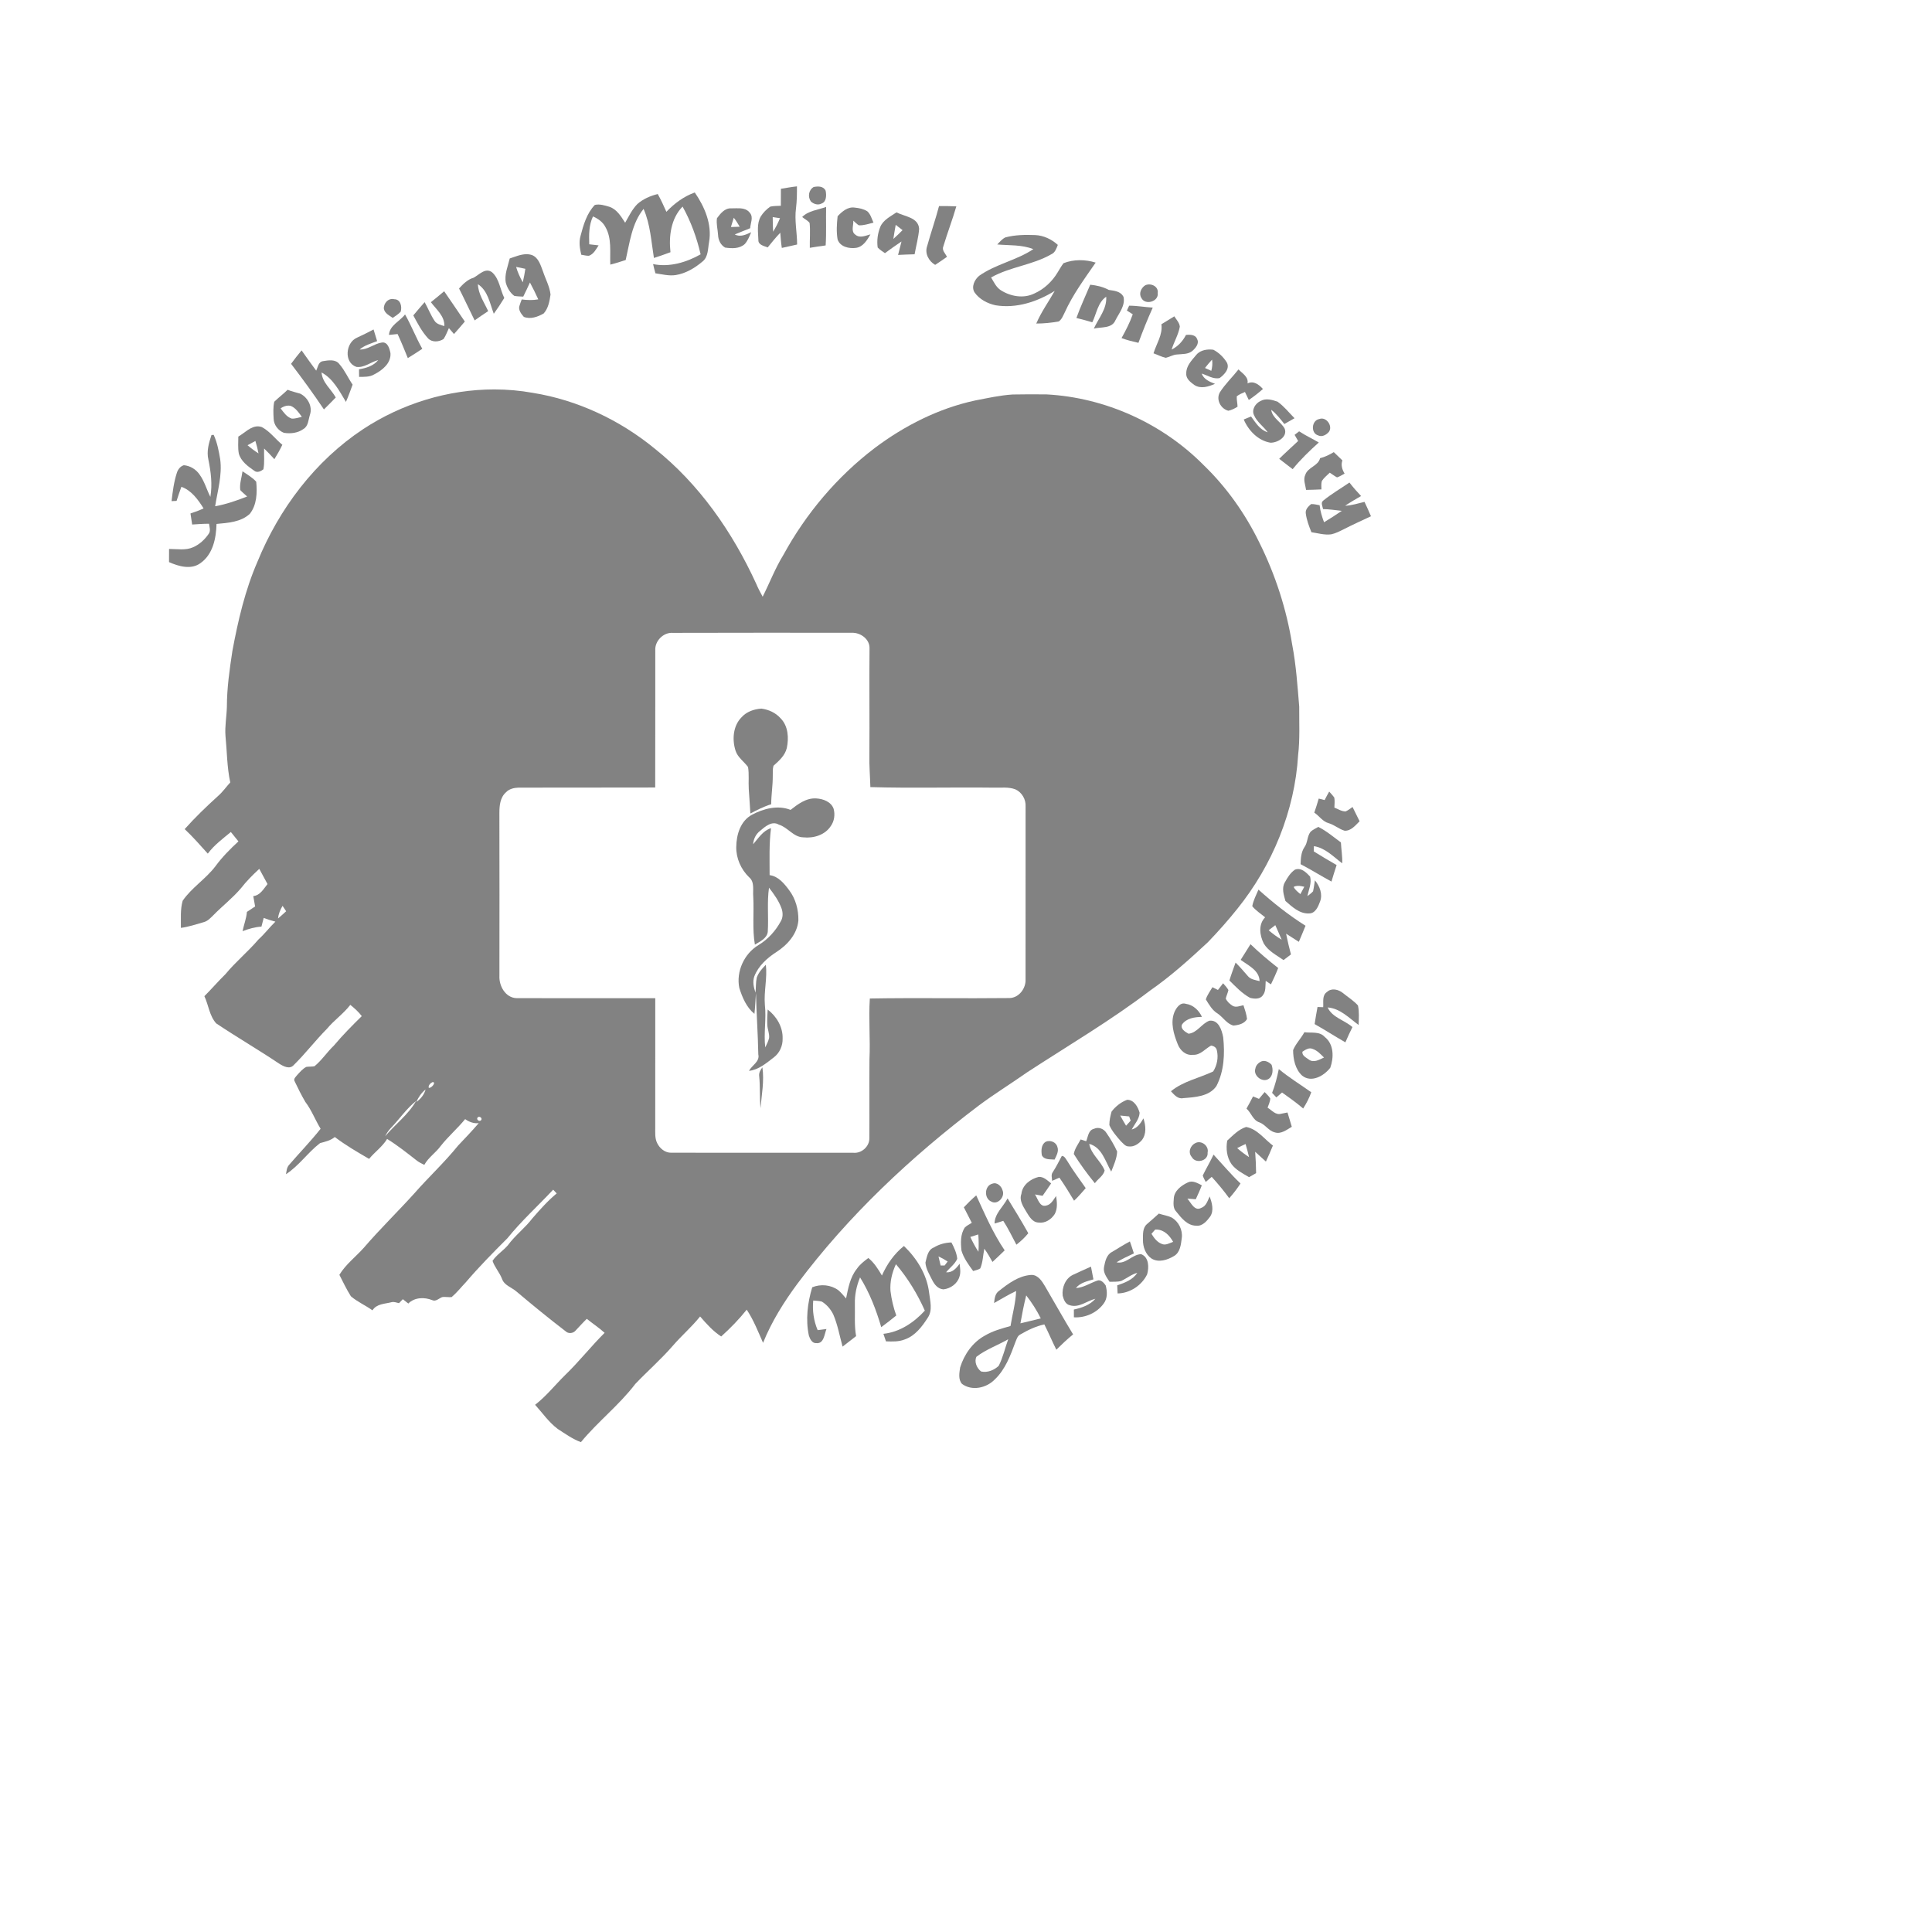 <svg viewBox="0 0 1200 1200">
  <path
     d="m 495,115.75 c -3.35,0.36 -6.65,0.989 -9.97,1.509 -0.04,3.52 -0.05,7.03 -0.03,10.55 -2.19,0.12 -4.409,0.06 -6.559,0.52 -2.36,1.62 -4.421,3.731 -5.941,6.161 -2.51,4.37 -1.629,9.659 -1.459,14.459 -0.21,3.23 3.5,3.79 5.78,4.73 2.52,-3.11 5.04,-6.23 7.82,-9.12 0.27,3.15 0.449,6.301 0.959,9.431 3.16,-0.72 6.34,-1.36 9.5,-2.12 0,-7.54 -1.71,-15.05 -0.68,-22.58 0.56,-4.49 0.6,-9.021 0.58,-13.541 z m -15.05,19.091 c 1.5,0.23 3.01,0.459 4.52,0.689 -1.19,2.91 -2.62,5.721 -4.28,8.391 -0.17,-3.02 -0.201,-6.05 -0.241,-9.08 z"
     fill="#828282" id="path6"/>
  <path
     d="m 505.38,116.15 c 2.7,-0.55 6.08,-0.61 7.44,2.31 0.54,2.7 0.59,6.87 -2.52,7.95 -2.19,1.21 -4.85,0.35 -6.59,-1.21 -2.12,-2.89 -1.5,-7.17 1.67,-9.05 z"
     fill="#828282" id="path8"/>
  <path
     d="m 413.9,131.56 c 4.94,-5.19 10.85,-9.59 17.64,-12.01 6.13,8.91 10.8,19.76 8.88,30.76 -0.78,4.12 -0.43,9.2 -4.03,12.09 -4.77,4.04 -10.37,7.41 -16.62,8.44 -4.26,0.67 -8.49,-0.48 -12.68,-1.08 -0.53,-1.9 -1.01,-3.81 -1.45,-5.73 10.15,2.09 20.69,-1.06 29.52,-6.06 -2.38,-10.32 -6.02,-20.4 -11.2,-29.65 -7.25,7.39 -8.63,18.47 -7.52,28.34 -3.39,1.3 -6.84,2.44 -10.28,3.57 -1.67,-10.24 -2.2,-20.83 -6.42,-30.47 -7.31,8.99 -8.59,20.86 -11.12,31.75 -3.17,1.02 -6.33,2.06 -9.55,2.85 -0.35,-7.81 1.06,-16.29 -3.06,-23.39 -1.62,-3.11 -4.56,-5.16 -7.7,-6.54 -2.58,5.42 -2.51,11.44 -2.32,17.3 1.94,0.21 3.88,0.42 5.82,0.67 -1.6,2.44 -3.1,5.45 -6.03,6.47 -1.61,0.03 -3.18,-0.39 -4.75,-0.65 -0.91,-3.8 -1.56,-7.8 -0.46,-11.64 1.79,-6.83 3.87,-14.11 8.9,-19.3 3.05,-0.7 6.18,0.31 9.1,1.18 4.62,1.59 7.21,6.02 9.72,9.89 2.28,-3.97 4.28,-8.22 7.51,-11.54 3.57,-3.21 8.11,-5.15 12.74,-6.29 2,3.57 3.7,7.3 5.36,11.04 z"
     fill="#828282" id="path10"/>
  <path
     d="m 583.25,128 c 3.58,-0.02 7.16,-0.02 10.74,0.18 -2.41,8.34 -5.54,16.45 -8.04,24.76 -1.12,2.49 1.22,4.52 2.26,6.56 -2.41,1.74 -4.88,3.4 -7.37,5.02 -3.96,-2.29 -6.56,-7.06 -4.99,-11.59 2.32,-8.35 5.19,-16.55 7.4,-24.93 z"
     fill="#828282" id="path12"/>
  <path
     d="m 457.234,129.355 c -1.073,0.021 -2.129,0.067 -3.114,0.055 -3.95,-0.22 -6.671,3.27 -8.791,6.12 -0.55,3.48 0.49,6.97 0.68,10.45 0.11,3.12 1.59,6.201 4.35,7.791 4.13,0.62 8.941,0.83 12.241,-2.2 1.89,-2.09 2.89,-4.791 3.98,-7.341 -3.21,1.49 -6.74,3.231 -10.2,1.391 3.15,-1.37 6.391,-2.53 9.561,-3.87 0.19,-3.1 2.149,-6.78 -0.141,-9.5 -1.988,-2.775 -5.348,-2.957 -8.566,-2.895 z m -1.475,5.886 c 1.43,1.73 2.521,3.689 3.711,5.589 -1.83,0.08 -3.65,0.14 -5.47,0.18 0.57,-1.93 1.129,-3.849 1.759,-5.769 z"
     fill="#828282" id="path14"/>
  <path
     d="m 498.24,134.79 c 3.93,-3.99 9.87,-4.38 14.88,-6.28 -0.2,7.98 0.23,15.97 -0.29,23.93 -3.29,0.47 -6.58,0.9 -9.84,1.48 -0.12,-5.15 0.4,-10.33 -0.13,-15.46 -1.21,-1.57 -3.13,-2.4 -4.62,-3.67 z"
     fill="#828282" id="path16"/>
  <path
     d="m 520.26,134.32 c 2.72,-2.91 6.36,-6.07 10.66,-5.37 2.68,0.26 5.45,0.82 7.77,2.28 2.07,1.81 2.71,4.65 3.85,7.06 -3.01,0.71 -6.02,1.83 -9.14,1.65 -1.24,-0.82 -2.28,-1.9 -3.39,-2.87 0.21,2.86 -1.65,6.73 1.28,8.69 2.76,2.39 6.37,0.58 9.38,-0.19 -2.08,3.5 -4.45,7.65 -8.86,8.37 -4.31,0.66 -10.1,-0.61 -11.58,-5.28 -0.8,-4.72 -0.49,-9.6 0.03,-14.34 z"
     fill="#828282" id="path18"/>
  <path
     d="m 556.82,131.9 c -3.66,2.53 -8.16,4.61 -10.02,8.92 -1.65,4.05 -2.249,8.56 -1.659,12.9 1.29,1.41 2.949,2.42 4.509,3.52 3.37,-2.48 6.79,-4.92 10.28,-7.25 -0.73,2.78 -1.46,5.56 -2.12,8.35 3.42,-0.16 6.831,-0.33 10.261,-0.4 0.94,-5.26 2.42,-10.471 2.82,-15.811 -0.51,-7.21 -9.03,-7.57 -14.07,-10.23 z m -0.48,7.75 c 1.43,1.07 2.84,2.171 4.25,3.291 -1.85,1.88 -3.751,3.709 -5.711,5.459 0.42,-2.93 0.971,-5.84 1.461,-8.75 z"
     fill="#828282" id="path20"/>
  <path
     d="m 624.43,147.46 c 6.05,-1.62 12.37,-1.68 18.6,-1.45 5.22,0.24 10.16,2.61 14.01,6.1 -0.9,2.22 -1.67,4.81 -4.07,5.83 -11.68,6.74 -25.64,7.75 -37.38,14.4 1.71,2.84 3.16,6.09 6.05,7.94 6.02,3.84 14.06,5.28 20.67,2.08 6.15,-2.71 11.27,-7.53 14.68,-13.29 1.18,-1.88 2.22,-3.86 3.6,-5.61 6.34,-2.45 13.5,-2.37 19.95,-0.35 -6.93,10.03 -14.24,19.93 -19.28,31.09 -0.99,1.93 -1.77,4.2 -3.65,5.46 -4.6,0.83 -9.28,1.31 -13.96,1.3 3.05,-7.16 7.64,-13.5 11.45,-20.26 -10.88,6.74 -23.84,11.03 -36.72,8.92 -5.07,-1.1 -10.05,-3.69 -13.07,-8.01 -2.18,-3.47 0.03,-8.01 2.92,-10.34 10.29,-7.26 23.18,-9.53 33.59,-16.52 -7.11,-2.83 -14.94,-2.26 -22.42,-2.9 1.55,-1.59 3,-3.39 5.03,-4.39 z"
     fill="#828282" id="path28"/>
  <path
     d="m 326.991,157.889 c -3.54,0.015 -7.061,1.564 -10.391,2.652 -1.16,4.98 -3.44,10 -2.4,15.2 0.89,3.09 2.589,6.089 5.209,8.019 1.83,0.38 3.711,0.361 5.581,0.481 1.47,-2.88 2.799,-5.841 4.169,-8.781 1.83,3.44 3.57,6.921 5.17,10.481 -3.41,0.61 -6.87,0.49 -10.28,0.05 -0.47,1.25 -0.951,2.489 -1.341,3.769 -1.02,2.59 1.02,5.21 2.65,7.05 4.06,1.67 8.72,-0.03 12.32,-2.1 2.87,-3.13 3.68,-7.689 4.27,-11.769 -0.54,-5.01 -3.091,-9.511 -4.641,-14.241 -1.48,-3.78 -2.66,-8.501 -6.78,-10.241 -1.178,-0.41 -2.359,-0.575 -3.539,-0.57 z m -6.431,7.891 c 1.92,0.35 3.84,0.75 5.75,1.18 -0.4,2.82 -0.97,5.611 -1.6,8.381 -1.71,-3.04 -3.18,-6.211 -4.15,-9.561 z"
     fill="#828282" id="path30"/>
  <path
     d="m 294.14,172.51 c 3.53,-1.88 7.43,-6.59 11.6,-3.3 4.44,4.07 4.89,10.65 7.48,15.86 -2.05,3.35 -4.22,6.62 -6.52,9.81 -2.49,-6.49 -3.6,-14.25 -9.87,-18.38 0.21,6.17 3.92,11.31 6.38,16.75 -2.85,1.85 -5.63,3.79 -8.4,5.76 -3.3,-6.57 -6.35,-13.27 -9.69,-19.83 2.54,-2.8 5.29,-5.58 9.02,-6.67 z"
     fill="#828282" id="path34"/>
  <path
     d="m 677.16,176.83 c 3.98,0.43 7.93,1.28 11.47,3.23 3.42,0.55 7.44,0.78 9.21,4.36 1.19,5.37 -2.72,9.96 -5,14.45 -2.22,5.33 -8.84,4.11 -13.43,5.22 2.92,-6.46 8.2,-12.2 7.68,-19.79 -5.25,3.56 -6,10.52 -8.64,15.87 -3.28,-0.93 -6.55,-1.91 -9.87,-2.66 2.51,-7.03 5.71,-13.79 8.58,-20.68 z"
     fill="#828282" id="path36"/>
  <path
     d="m 711.41,177.15 c 3.41,-1.51 8.26,0.69 7.67,4.86 0.73,5.4 -7.91,7.79 -10.17,3.01 -1.76,-2.72 -0.07,-6.35 2.5,-7.87 z"
     fill="#828282" id="path38"/>
  <path
     d="m 267.62,187.7 c 2.76,-2.26 5.57,-4.46 8.26,-6.8 4.33,6.23 8.55,12.55 12.83,18.82 -2.2,2.62 -4.45,5.2 -6.73,7.75 -1.07,-1.21 -2.12,-2.43 -3.16,-3.66 -1.07,2.27 -1.91,4.67 -3.32,6.77 -2.91,1.84 -7.11,2.24 -9.66,-0.45 -3.83,-4.17 -6.47,-9.27 -9.13,-14.23 2.33,-2.75 4.62,-5.54 7.03,-8.23 2.15,3.79 3.71,7.91 6.13,11.54 1.31,2.13 3.92,2.63 6.12,3.32 0.27,-6.16 -4.97,-10.34 -8.37,-14.83 z"
     fill="#828282" id="path40"/>
  <path
     d="m 238.43,191.81 c -0.26,-3.46 2.83,-6.89 6.45,-5.95 3.96,-0.02 4.92,4.63 3.99,7.74 -1.41,1.56 -3.24,2.64 -4.95,3.85 -2.14,-1.51 -4.94,-2.8 -5.49,-5.64 z"
     fill="#828282" id="path42"/>
  <path
     d="m 701.34,189.88 c 4.91,-0.02 9.76,0.9 14.66,1.18 -3.26,7.17 -6.17,14.49 -8.9,21.88 -3.55,-0.8 -7.08,-1.67 -10.49,-2.95 2.64,-4.76 5.15,-9.61 6.97,-14.76 -1.22,-0.79 -2.44,-1.57 -3.65,-2.35 0.47,-1 0.93,-2 1.41,-3 z"
     fill="#828282" id="path44"/>
  <path
     d="m 241.59,208.02 c 0.4,-5.98 6.74,-8.42 9.99,-12.72 3.95,6.92 6.78,14.41 10.71,21.34 -2.96,1.98 -5.95,3.93 -8.99,5.78 -2.04,-5.01 -4.04,-10.04 -6.35,-14.94 -1.79,0.2 -3.58,0.39 -5.36,0.54 z"
     fill="#828282" id="path46"/>
  <path
     d="m 721.37,201.39 c 2.7,-1.58 5.33,-3.29 8.01,-4.92 1.25,2.04 3.22,3.96 3.43,6.44 -0.88,4.99 -3.61,9.39 -5.09,14.21 3.97,-1.95 6.9,-5.2 8.91,-9.08 2.42,-0.3 6,-0.21 6.91,2.57 1.48,2.69 -0.85,5.46 -2.76,7.19 -2.65,2.41 -6.45,2.01 -9.74,2.38 -2.47,0.13 -4.58,1.54 -6.94,2.06 -2.66,-0.58 -5.09,-1.88 -7.63,-2.8 1.8,-5.96 5.8,-11.54 4.9,-18.05 z"
     fill="#828282" id="path48"/>
  <path
     d="m 221.72,209.74 c 3.49,-1.59 6.91,-3.31 10.3,-5.09 0.77,2.4 1.5,4.81 2.22,7.23 -3.73,1.48 -7.75,2.52 -10.86,5.2 5.03,0.22 8.89,-3.56 13.64,-4.3 3.78,-0.69 4.95,3.76 5.51,6.62 0.43,6.2 -5.1,10.61 -10.09,13.13 -2.83,1.75 -6.23,1.49 -9.4,1.57 -0.02,-1.58 -0.03,-3.15 -0.05,-4.72 4.42,-0.75 9,-2.08 11.93,-5.73 -4.58,1.16 -8.66,4.91 -13.57,4.23 -7.94,-2.71 -6.65,-15.16 0.37,-18.14 z"
     fill="#828282" id="path50"/>
  <path
     d="m 752.131,217.091 c -3.481,-0.153 -7.247,0.781 -9.391,3.669 -2.69,3.24 -6.08,6.681 -5.92,11.211 -0.29,3.31 2.719,5.479 5.089,7.209 4,2.53 8.771,0.96 12.741,-0.78 -3.36,-1.28 -6.91,-2.75 -8.27,-6.38 3.62,1.11 7.201,3.659 11.141,2.809 2.91,-2.12 6.53,-5.849 4.48,-9.709 -2.03,-3.26 -4.97,-6.15 -8.4,-7.9 -0.48,-0.064 -0.972,-0.108 -1.469,-0.13 z m 0.709,6.28 c 0.37,2.34 0.139,4.689 -0.481,6.959 -1.33,-0.59 -2.64,-1.18 -3.93,-1.77 1.4,-1.79 2.861,-3.519 4.411,-5.189 z"
     fill="#828282" id="path52"/>
  <path
     d="m 187.33,217.64 c 2.98,4.21 5.95,8.43 9.05,12.56 1.1,-2.08 1.26,-5.33 4.05,-5.85 3.45,-0.56 8.02,-1.42 10.4,1.86 3.33,3.8 5.32,8.54 8.19,12.68 -1.35,3.59 -2.58,7.23 -4.16,10.73 -4.1,-6.77 -7.86,-14.35 -15.13,-18.27 0.43,6.27 5.93,10.32 8.82,15.52 -2.41,2.52 -4.87,4.99 -7.36,7.43 -6.47,-9.67 -13.33,-19.08 -20.4,-28.33 2.08,-2.85 4.25,-5.64 6.54,-8.33 z"
     fill="#828282" id="path54"/>
  <path
     d="m 757.65,243.72 c 3.31,-5.18 7.8,-9.46 11.61,-14.27 2.43,2.54 6.32,4.62 5.61,8.7 3.76,-1.88 7.12,0.74 9.56,3.46 -2.78,2.46 -5.71,4.74 -8.78,6.83 -0.81,-1.66 -1.61,-3.33 -2.39,-4.98 -1.76,0.78 -3.58,1.49 -5.08,2.7 -0.15,2.16 0.45,4.29 0.48,6.46 -1.75,1.12 -3.67,2.05 -5.7,2.51 -4.78,-1.23 -7.8,-6.93 -5.31,-11.41 z"
     fill="#828282" id="path58"/>
  <path
     d="m 178.641,242.091 c -2.63,2.62 -5.631,4.84 -8.281,7.43 -0.79,3.43 -0.58,7.01 -0.4,10.5 0.07,3.86 2.82,7.439 6.37,8.809 4.12,0.68 8.69,0.151 12.13,-2.359 3.14,-1.83 3.051,-5.89 4.091,-8.97 1.66,-5.1 -1.47,-10.711 -6.07,-12.991 -2.62,-0.79 -5.299,-1.369 -7.839,-2.419 z m 0.317,9.841 c 0.555,-0.014 1.114,0.046 1.672,0.198 3.08,1.26 4.941,4.211 6.861,6.761 -2.07,0.48 -4.141,1.24 -6.291,1.1 -3.13,-0.98 -5.029,-3.881 -6.909,-6.361 1.38,-0.938 3.002,-1.655 4.667,-1.698 z"
     fill="#828282" id="path60"/>
  <path
     d="m 306.995,241.881 c -28.734,-0.011 -57.459,8.855 -81.436,24.659 -29.81,19.71 -52.21,49.43 -65.63,82.33 -7.69,17.66 -12.07,36.539 -15.58,55.409 -1.75,11.52 -3.43,23.11 -3.43,34.78 -0.16,6.01 -1.33,11.981 -0.87,18.011 0.96,9.65 0.91,19.4 2.97,28.92 -2.56,2.77 -4.701,5.92 -7.561,8.4 -7.23,6.55 -14.26,13.309 -20.75,20.589 5.09,4.77 9.681,10.06 14.361,15.23 3.93,-5.32 9.28,-9.249 14.32,-13.439 1.55,1.96 3.139,3.88 4.709,5.83 -5.13,4.73 -10.06,9.69 -14.2,15.33 -5.99,7.97 -14.791,13.31 -20.441,21.55 -1.56,5.48 -1.01,11.221 -1.1,16.841 4.93,-0.64 9.641,-2.27 14.411,-3.62 2.35,-0.68 4.03,-2.569 5.72,-4.209 5.59,-5.74 11.999,-10.661 17.189,-16.791 3.39,-4.37 7.3,-8.29 11.37,-12.03 1.73,3.13 3.389,6.3 5.109,9.43 -2.46,3.04 -4.509,7.021 -8.839,7.491 0.38,2.14 0.729,4.29 1.139,6.43 -1.7,1.13 -3.389,2.26 -5.089,3.38 -0.34,4.11 -1.891,7.96 -2.711,11.98 3.77,-1.47 7.671,-2.569 11.731,-2.839 0.47,-1.81 0.909,-3.62 1.409,-5.4 2.37,0.91 4.789,1.679 7.259,2.309 -3.66,3.56 -6.75,7.679 -10.55,11.109 -6.42,7.55 -14.159,13.84 -20.459,21.5 -4.51,4.43 -8.631,9.211 -13.091,13.691 2.6,5.55 3.121,12.211 7.331,16.891 12.84,8.6 26.229,16.36 39.069,24.98 2.65,1.66 6.541,3.83 9.141,0.87 7.23,-7.12 13.399,-15.241 20.559,-22.461 4.45,-5.37 10.281,-9.36 14.541,-14.9 2.57,2.12 5.119,4.311 7.109,7.011 -6,5.88 -11.909,11.85 -17.309,18.28 -4.26,4.05 -7.49,9.109 -12.05,12.839 -1.66,0.31 -3.371,0.17 -5.041,0.4 -2.28,1.13 -3.949,3.171 -5.669,5.011 -0.91,1.2 -2.601,2.45 -1.541,4.1 2.01,4.28 4.161,8.52 6.541,12.62 3.91,5.12 6.15,11.229 9.5,16.709 -6.17,7.8 -13.121,14.94 -19.611,22.47 -1.44,1.56 -1.5,3.77 -1.9,5.75 C 185.75,724.05 191.19,715.84 198.8,710 c 3.2,-0.88 6.511,-1.56 9.141,-3.78 6.71,5.09 14.029,9.36 21.309,13.58 3.56,-4.31 8.261,-7.541 11.191,-12.391 6.52,4.04 12.54,8.831 18.58,13.561 1.39,1.03 2.969,1.769 4.509,2.559 2.58,-4.67 7.17,-7.559 10.25,-11.809 4.65,-5.9 10.39,-10.81 15.13,-16.62 2.48,1.78 5.36,2.851 8.45,2.491 -4.12,4.79 -8.47,9.38 -12.83,13.95 -8.46,10.47 -18.37,19.629 -27.23,29.739 -10.28,11.38 -21.3,22.07 -31.3,33.7 -5.04,5.66 -11.229,10.28 -15.209,16.83 2.29,4.49 4.449,9.05 7.139,13.32 4.05,3.48 9.081,5.621 13.411,8.741 2.62,-4.15 7.669,-3.951 11.859,-5.061 1.57,-0.42 3.11,0.311 4.63,0.611 0.79,-0.83 1.57,-1.66 2.37,-2.47 1.14,0.89 2.269,1.801 3.409,2.691 3.86,-3.89 9.981,-4.071 14.831,-2.111 2.28,1.07 4.159,-1.08 6.139,-1.85 1.97,-0.38 3.981,0.2 5.961,-0.05 3.24,-2.76 5.87,-6.13 8.8,-9.2 8.14,-9.52 16.91,-18.449 25.78,-27.289 8.71,-10.8 19.009,-20.111 28.459,-30.211 0.73,0.76 1.46,1.54 2.2,2.32 -5.56,4.6 -10.369,10.029 -15.089,15.459 -4.59,6.04 -10.77,10.631 -15.25,16.761 -2.95,3.43 -6.97,5.85 -9.52,9.65 1.32,4.02 4.37,7.2 5.87,11.17 1.42,4.13 6.01,5.27 9.03,7.93 9.98,8.42 20.099,16.68 30.459,24.63 1.69,1.71 4.73,1.401 6.22,-0.409 2.32,-2.44 4.55,-4.97 6.98,-7.3 3.63,2.97 7.591,5.53 11.061,8.7 -8.5,8.45 -15.891,17.899 -24.511,26.219 -6.25,6.13 -11.7,13.111 -18.67,18.481 4.6,5.07 8.531,10.87 14.061,15 4.64,2.99 9.179,6.269 14.389,8.209 10.51,-12.77 23.781,-23.001 33.811,-36.191 7.65,-8.01 16.04,-15.319 23.3,-23.709 5.41,-6.28 11.76,-11.68 16.92,-18.17 3.92,4.53 8.04,9.16 13.1,12.43 5.69,-5.13 11.079,-10.64 15.859,-16.65 4.26,6.4 7.05,13.6 10.15,20.6 5.32,-13.21 12.93,-25.339 21.37,-36.759 31.63,-42.27 70.49,-78.71 112.48,-110.52 9.79,-7.33 20.219,-13.73 30.209,-20.77 25.56,-16.67 51.95,-32.169 76.25,-50.689 12.87,-8.92 24.52,-19.44 35.97,-30.08 6.4,-6.64 12.54,-13.551 18.3,-20.761 21.78,-27.07 35.671,-60.74 37.761,-95.53 1.17,-9.97 0.61,-20.02 0.68,-30.03 -1.08,-12.86 -1.921,-25.791 -4.361,-38.491 -3.51,-22.07 -10.509,-43.57 -20.469,-63.57 -8.64,-17.67 -20.13,-34.009 -34.27,-47.709 -25.7,-26.07 -61.24,-42.22 -97.82,-44.18 -7.04,-0.11 -14.07,-0.051 -21.1,0.059 -7.85,0.5 -15.56,2.24 -23.27,3.72 -22.72,4.9 -43.87,15.62 -62.38,29.53 -23.34,17.75 -42.66,40.64 -56.7,66.35 -5.09,8.26 -8.541,17.36 -12.891,26 -1.5,-2.67 -2.899,-5.389 -4.089,-8.209 -14.71,-32.02 -35.39,-61.87 -63.15,-83.92 -21.63,-17.7 -47.791,-30.02 -75.441,-34.48 -7.943,-1.437 -15.989,-2.136 -24.034,-2.139 z m 166.502,151.117 c 18.526,0.004 37.053,0.026 55.583,0.031 5.46,-0.19 11.311,4.021 10.991,9.891 -0.21,22.02 0.09,44.05 -0.08,66.08 -0.15,6.64 0.439,13.25 0.609,19.88 25.45,0.75 50.93,0.021 76.4,0.341 4.57,0.18 9.38,-0.631 13.75,1.089 3.97,1.82 6.519,6.221 6.259,10.581 -0.02,35.74 0.011,71.49 -0.019,107.23 0.34,5.68 -4.02,11.639 -9.95,11.789 -28.92,0.34 -57.86,-0.229 -86.77,0.281 -0.85,12.59 0.37,25.199 -0.23,37.789 -0.14,16.35 0.05,32.7 -0.07,49.05 0.07,5.1 -4.851,9.46 -9.891,8.98 -37.71,-0.04 -75.42,0.02 -113.12,-0.03 -3.88,0.11 -7.259,-2.729 -8.839,-6.089 -1.48,-3.08 -1.091,-6.57 -1.141,-9.87 0.05,-26.67 3.1e-4,-53.35 0.02,-80.02 -28.68,-0.03 -57.361,0.05 -86.041,-0.03 -6.98,-0.14 -11.099,-7.58 -10.759,-13.93 0.01,-33.7 0.09,-67.411 -0.02,-101.111 0.01,-4.48 0.45,-9.57 4.02,-12.75 1.98,-2.16 4.979,-2.87 7.809,-2.97 28.31,-0.1 56.63,0.04 84.95,-0.08 0.1,-28.4 0,-56.809 0.05,-85.209 -0.34,-5.82 5.051,-11.271 10.911,-10.841 18.525,-0.07 37.05,-0.085 55.577,-0.081 z M 175.5,562.63 c 0.75,1.11 1.491,2.231 2.241,3.361 -1.67,1.53 -3.331,3.049 -5.061,4.509 0.3,-2.83 1.38,-5.45 2.82,-7.87 z m 93.497,109.509 c 1.974,0.16 -1.262,4.119 -2.706,3.481 -0.36,-1.45 1.049,-2.841 2.239,-3.461 0.18,-0.026 0.336,-0.031 0.467,-0.02 z m -4.656,4.552 c -0.9,3.23 -3.001,5.889 -5.761,7.759 1.33,-2.98 3.191,-5.719 5.761,-7.759 z m -5.92,7.159 c -4.86,8.56 -12.98,14.47 -19.22,21.93 0.95,-1.85 2.069,-3.6 3.509,-5.1 5.35,-5.5 9.661,-12.03 15.711,-16.83 z m 39.145,9.823 c 1.003,-8e-4 2.054,1.131 1.244,2.106 -1,1.19 -3.209,-0.43 -2.159,-1.68 0.253,-0.3 0.581,-0.426 0.916,-0.427 z"
     fill="#828282" id="path62"/>
  <path
     d="m 783.09,249 c 3.27,-1.81 7.1,-0.65 10.4,0.48 4.02,2.85 7.12,6.8 10.57,10.29 -2.1,1.21 -4.21,2.4 -6.32,3.59 -2.53,-3.12 -4.94,-6.4 -8.17,-8.83 0.76,5.22 6.13,7.47 8.4,11.79 1.82,5.12 -4.51,8.71 -8.85,8.65 -7.66,-1.26 -13.66,-7.5 -16.61,-14.42 1.5,-0.62 3.02,-1.24 4.54,-1.86 2.85,3.83 5.49,8.33 10.36,9.81 -2.64,-3.67 -6.65,-6.34 -8.49,-10.57 -1.73,-3.46 0.91,-7.54 4.17,-8.93 z"
     fill="#828282" id="path64"/>
  <path
     d="m 819.43,260.27 c 4.31,-1.71 8.62,4.36 5.95,8 -1.58,1.84 -4.31,3.36 -6.7,2.14 -4.68,-1.38 -4.07,-9.32 0.75,-10.14 z"
     fill="#828282" id="path68"/>
  <path
     d="m 160.488,264.836 c -4.708,-0.245 -8.565,4.086 -12.467,6.344 0.02,3.5 -0.351,7.051 0.309,10.511 1.3,4.8 5.6,7.94 9.5,10.63 1.77,1.58 4.19,0.43 5.77,-0.82 0.84,-4.25 0.26,-8.63 0.45,-12.93 2.22,2.12 4.3,4.37 6.37,6.63 1.8,-2.89 3.48,-5.86 4.95,-8.93 -4.35,-3.57 -7.761,-8.4 -12.811,-11.03 -0.71,-0.241 -1.399,-0.37 -2.072,-0.405 z m -1.858,9.055 c 0.8,2.53 1.42,5.109 1.93,7.719 -2.4,-1.52 -4.669,-3.219 -6.809,-5.069 1.61,-0.92 3.24,-1.8 4.88,-2.65 z"
     fill="#828282" id="path70"/>
  <path
     d="m 804.1,270.09 c 0.93,-0.73 1.86,-1.46 2.81,-2.18 3.91,2.59 8.18,4.54 12.22,6.93 -5.75,5.17 -11.34,10.55 -16.23,16.56 -2.84,-2.08 -5.55,-4.31 -8.36,-6.43 3.82,-3.79 7.86,-7.36 11.76,-11.06 -0.73,-1.28 -1.47,-2.55 -2.2,-3.82 z"
     fill="#828282" id="path72"/>
  <path
     d="m 131.36,270.19 c 0.34,-0.03 1.02,-0.07 1.36,-0.09 2.2,4.76 3.18,9.99 4.04,15.13 1.34,9.87 -1.61,19.55 -3.13,29.21 6.84,-1.22 13.43,-3.52 19.88,-6.06 -1.42,-1.32 -2.95,-2.54 -4.27,-3.96 -0.57,-3.92 0.89,-7.83 1.39,-11.71 2.92,2.04 6.15,3.81 8.52,6.52 0.64,6.75 0.41,14.38 -4,19.93 -5.55,5.15 -13.51,5.59 -20.66,6.27 -0.26,8.85 -2.18,18.75 -9.85,24.25 -5.83,4.39 -13.6,2.14 -19.66,-0.54 0.02,-2.73 0.02,-5.46 0.02,-8.18 4.98,0 10.22,1.04 14.94,-1.05 3.97,-1.73 7.27,-4.81 9.69,-8.35 1.37,-1.87 0.45,-4.19 0.21,-6.25 -3.5,-0.03 -7,0.26 -10.49,0.48 -0.34,-2.29 -0.69,-4.59 -1.05,-6.87 2.77,-0.89 5.51,-1.89 8.14,-3.14 -3.41,-5.43 -7.48,-11.18 -13.78,-13.41 -1.07,2.88 -2.05,5.81 -2.98,8.74 -0.78,0.04 -2.34,0.12 -3.13,0.16 0.71,-5.87 1.42,-11.82 3.26,-17.46 0.64,-2.16 2.12,-4.17 4.35,-4.85 3.98,0.3 7.73,2.65 9.92,5.98 2.97,4.16 4.27,9.17 6.58,13.67 1.31,-7.72 0.33,-15.53 -1.23,-23.13 -1.22,-5.17 0.29,-10.4 1.93,-15.29 z"
     fill="#828282" id="path74"/>
  <path
     d="m 819.92,284.59 c 3.03,-0.76 5.85,-2.15 8.52,-3.77 1.79,1.69 3.57,3.41 5.34,5.14 -1.02,2.88 -0.16,5.69 1.37,8.2 -1.54,0.84 -3.02,1.81 -4.69,2.36 -1.59,-0.86 -3.03,-1.95 -4.52,-2.93 -1.69,1.67 -3.63,3.15 -4.91,5.16 -0.5,1.69 -0.25,3.49 -0.28,5.23 -3.17,0.12 -6.34,0.3 -9.51,0.31 -0.45,-3.11 -1.95,-6.41 -0.46,-9.46 1.56,-4.67 7.93,-5.31 9.14,-10.24 z"
     fill="#828282" id="path78"/>
  <path
     d="m 821.83,310.98 c 5.11,-4.2 10.89,-7.51 16.32,-11.27 2.25,2.92 4.7,5.69 7.23,8.38 -3.33,1.94 -6.68,3.87 -9.88,6.03 4.11,-0.16 8.04,-1.47 12.02,-2.39 1.36,2.96 2.78,5.9 4.01,8.93 -5.64,2.64 -11.32,5.21 -16.86,8.04 -2.55,1.26 -5.1,2.61 -7.89,3.19 -4.13,0.53 -8.19,-0.72 -12.23,-1.31 -1.53,-3.78 -3,-7.64 -3.51,-11.7 -0.37,-2.43 1.6,-4.4 3.33,-5.79 1.78,-0.07 3.52,0.41 5.27,0.72 0.4,3.64 1.46,7.15 2.75,10.57 3.76,-2.23 7.41,-4.64 11.03,-7.08 -3.88,-0.4 -7.75,-1.05 -11.65,-1.09 -0.23,-1.68 -1.64,-3.92 0.06,-5.23 z"
     fill="#828282" id="path80"/>
  <path
     d="m 460.56,445.55 c 3.09,-3.5 7.79,-5.14 12.35,-5.42 4.49,0.57 8.91,2.58 11.94,6.03 4.73,4.77 5.18,12.23 3.84,18.48 -1.13,4.69 -4.85,7.91 -8.27,11 -0.6,2.04 -0.37,4.21 -0.44,6.31 0.04,5.88 -0.94,11.71 -0.98,17.59 -4.54,1.37 -8.76,3.54 -12.93,5.74 -0.25,-5.08 -0.7,-10.14 -1,-15.21 -0.28,-4.55 0.3,-9.16 -0.45,-13.67 -2.53,-3.45 -6.46,-5.94 -7.78,-10.21 -2.17,-6.84 -1.55,-15.31 3.72,-20.64 z"
     fill="#828282" id="path84"/>
  <path
     d="m 822.76,496.93 c 0.9,-1.78 1.82,-3.54 2.83,-5.26 1.07,1.23 2.25,2.39 3.18,3.77 0.34,2.04 0.11,4.12 0.04,6.18 2.29,0.86 4.48,2.43 7.02,2.36 1.55,-0.68 2.86,-1.79 4.26,-2.74 1.5,2.93 2.95,5.88 4.38,8.85 -2.59,2.54 -5.3,6.08 -9.31,5.88 -3.54,-1.04 -6.37,-3.64 -9.9,-4.69 -3.73,-0.96 -5.84,-4.51 -8.93,-6.53 1.03,-2.88 1.88,-5.82 2.76,-8.74 1.22,0.3 2.44,0.61 3.67,0.92 z"
     fill="#828282" id="path86"/>
  <path
     d="m 491.03,503.03 c 4.6,-3.57 9.76,-7.52 15.92,-7.11 4.27,0.2 9.31,2.06 10.83,6.45 0.97,3.59 0.45,7.61 -1.74,10.67 -3.57,5.59 -10.72,7.74 -17.06,7.05 -6.15,-0.07 -9.6,-6.21 -15.2,-7.88 -4.33,-2.59 -8.56,1.22 -11.73,3.89 -2.59,2.01 -4.02,5.04 -4.28,8.28 3.3,-3.75 6.06,-8.41 11.12,-10 -1.25,9.68 -0.85,19.45 -0.87,29.18 5.4,0.69 9.08,5.23 12.12,9.33 4.08,5.36 5.88,12.2 5.75,18.87 -0.76,8.42 -6.79,15.12 -13.61,19.54 -5.81,3.73 -11.21,8.59 -13.77,15.16 -1.17,3.31 -0.35,6.88 0.74,10.1 0.35,-3.12 0.12,-6.29 0.78,-9.35 1.1,-3.13 3.35,-5.68 5.66,-7.99 0.96,8.3 -1.29,16.55 -0.62,24.86 1.01,8.82 -0.8,17.66 0.24,26.48 0.91,-1.91 1.92,-3.79 2.39,-5.86 0.29,-2.8 -1.03,-5.43 -1.12,-8.21 -0.13,-3.15 0.01,-6.32 0.24,-9.46 5.5,4.23 9.5,10.88 9.27,17.97 0.17,4.47 -1.82,8.98 -5.4,11.71 -4.69,3.58 -9.39,7.74 -15.5,8.42 1.84,-3.45 6.86,-5.75 5.81,-10.22 -0.23,-12.73 -1.17,-25.43 -1.46,-38.16 -0.36,4.32 -0.43,8.66 -0.95,12.97 -4.94,-4.02 -7.5,-10.15 -9.39,-16.06 -2.08,-10.14 2.98,-21.3 11.85,-26.62 5.94,-3.58 10.77,-8.9 14.01,-15.01 1.3,-2.27 1.24,-5.09 0.47,-7.52 -1.7,-4.87 -4.75,-9.11 -7.89,-13.15 -1.31,9.11 -0.18,18.34 -0.77,27.49 -0.6,4.12 -4.86,5.93 -8,7.87 -1.68,-9.83 -0.46,-19.83 -1.01,-29.73 -0.39,-4.08 1.02,-9.2 -2.62,-12.16 -5.02,-4.89 -8.08,-11.8 -7.94,-18.83 0.1,-7.6 2.63,-16.12 9.77,-19.96 7.2,-3.82 16.06,-6.16 23.96,-3.01 z"
     fill="#828282" id="path88"/>
  <path
     d="m 813.88,516.81 c 1.35,-1.45 3.25,-2.21 4.94,-3.21 5.11,2.55 9.47,6.27 14.04,9.64 0.22,4.33 0.98,8.64 0.82,12.99 -5.5,-4.11 -10.45,-9.55 -17.58,-10.67 -0.02,0.81 -0.08,2.44 -0.11,3.25 4.68,2.92 9.42,5.74 14.21,8.49 -1.13,3.4 -2.18,6.83 -3.2,10.27 -6.45,-3.51 -12.68,-7.41 -19.18,-10.81 0.12,-3.61 0.3,-7.43 2.37,-10.53 2.06,-2.81 1.64,-6.63 3.69,-9.42 z"
     fill="#828282" id="path90"/>
  <path
     d="m 806.469,539.775 c -0.669,-0.026 -1.362,0.077 -2.078,0.345 -2.88,1.9 -4.721,4.96 -6.341,7.92 -2.12,3.56 -0.66,7.869 0.35,11.559 4.05,3.57 8.76,8.03 14.55,7.75 4.05,0.13 5.83,-4.3 7,-7.48 1.69,-4.6 -0.28,-9.49 -3.22,-13.08 -0.42,2.27 -0.65,4.569 -1.17,6.819 -1.02,1.17 -2.31,2.031 -3.5,2.991 0.79,-3.97 2.741,-8.019 1.681,-12.109 -1.926,-2.064 -4.373,-4.603 -7.272,-4.716 z m -0.523,10.45 c 1.384,-0.065 2.809,0.28 4.184,0.555 L 807.7,555.341 c -1.56,-1.33 -3.27,-2.58 -4.18,-4.45 0.78,-0.439 1.595,-0.626 2.425,-0.666 z"
     fill="#828282" id="path92"/>
  <path
     d="m 781.65,552.559 c -1.44,3.37 -3.17,6.67 -3.85,10.3 2.23,2.74 5.291,4.651 7.991,6.911 -4.33,4.4 -3.391,11.21 -0.841,16.27 2.81,4.72 7.94,7.22 12.28,10.28 1.55,-1.15 3.08,-2.32 4.6,-3.5 -1.1,-4.28 -2.16,-8.561 -3.02,-12.891 2.62,1.71 5.271,3.391 7.931,5.061 1.43,-3.31 2.77,-6.661 4.15,-9.991 C 800.471,568.45 790.8,560.759 781.65,552.559 Z m 10.459,22.07 c 1.32,3 2.691,5.99 3.961,9.03 -2.87,-1.71 -5.56,-3.679 -8.08,-5.859 1.37,-1.07 2.739,-2.13 4.119,-3.17 z"
     fill="#828282" id="path96"/>
  <path
     d="m 770.61,596.18 c 2.09,-3.21 4.04,-6.5 6.1,-9.72 5.44,5.26 11.24,10.13 17.2,14.78 -1.33,3.46 -2.89,6.82 -4.5,10.16 -1.1,-0.73 -2.18,-1.45 -3.25,-2.17 -0.27,3.03 0.23,6.52 -1.84,9.03 -1.75,2.5 -5.32,2.2 -7.9,1.51 -4.95,-2.69 -8.85,-6.88 -12.82,-10.78 1.14,-3.76 2.52,-7.43 3.84,-11.12 2.65,2.6 5.05,5.43 7.49,8.23 1.76,2.3 4.81,2.61 7.42,3.29 -0.14,-6.72 -7.07,-9.73 -11.74,-13.21 z"
     fill="#828282" id="path102"/>
  <path
     d="m 759.68,610.72 c 1.16,1.34 2.42,2.64 3.31,4.21 -0.41,1.8 -1.19,3.49 -1.65,5.28 0.8,1.87 2.43,3.3 4.1,4.42 2.13,1.4 4.65,0.14 6.89,-0.27 0.9,2.81 1.9,5.62 2.22,8.57 -1.63,2.96 -5.33,3.79 -8.43,4.06 -4.11,-1.02 -6.39,-5.1 -9.73,-7.39 -3.43,-2.01 -5.37,-5.58 -7.42,-8.83 0.83,-2.79 2.67,-5.11 4.1,-7.6 1.13,0.56 2.26,1.14 3.41,1.72 1.05,-1.4 2.11,-2.8 3.2,-4.17 z"
     fill="#828282" id="path104"/>
  <path
     d="m 824.22,616.13 c 2.84,-2.69 7.24,-1.55 9.97,0.71 3.09,2.53 6.57,4.68 9.26,7.66 0.87,3.97 0.54,8.08 0.4,12.12 -5.96,-4.33 -11.42,-10.28 -19.24,-10.88 2.91,6.32 10.49,7.85 15.41,12.21 -1.59,3.09 -2.97,6.28 -4.38,9.47 -6.42,-3.69 -12.66,-7.7 -19.1,-11.35 0.49,-3.56 1.18,-7.08 1.8,-10.61 1.16,0.03 2.34,0.08 3.52,0.13 0.26,-3.22 -0.82,-7.36 2.36,-9.46 z"
     fill="#828282" id="path106"/>
  <path
     d="m 729.5,628.53 c 1.23,-2.66 3.56,-6.12 6.98,-5.05 4.62,0.61 8.18,4.04 10.08,8.13 -4.55,0.1 -9.6,0.74 -12.43,4.78 -1.01,2.78 2.05,4.51 4.08,5.67 5.39,-0.54 8.13,-6.29 12.96,-8.08 5.7,-0.68 7.73,5.82 8.57,10.26 1.08,10.19 0.61,21.07 -4.21,30.33 -4.46,6.53 -13.39,6.91 -20.54,7.5 -3.44,0.72 -5.62,-2.06 -7.7,-4.27 7.59,-6.25 17.54,-8.17 26.23,-12.3 2.45,-3.83 3.36,-8.78 2.27,-13.21 -0.35,-1.73 -1.93,-2.64 -3.54,-2.88 -3.72,1.99 -6.62,6.04 -11.29,5.75 -4.41,0.57 -8,-2.74 -9.46,-6.62 -2.51,-6.24 -4.71,-13.47 -2,-20.01 z"
     fill="#828282" id="path108"/>
  <path
     d="m 810.17,641.13 c -2.07,3.87 -5.34,7.051 -7,11.111 0.03,5.61 1.309,11.939 5.639,15.869 5.77,4.62 13.601,0.09 17.441,-4.9 2.25,-6.22 2.35,-14.599 -3.38,-19.089 -3.24,-3.7 -8.41,-2.381 -12.7,-2.991 z m 3.498,10.041 c 0.565,-0.016 1.131,0.085 1.691,0.35 2.85,0.96 4.91,3.26 7,5.32 -2.87,1.31 -6.36,3.52 -9.38,1.3 -1.64,-1.26 -4.39,-2.431 -4.03,-4.891 1.358,-0.922 3.025,-2.03 4.719,-2.08 z"
     fill="#828282" id="path110"/>
  <path
     d="m 783.42,659.27 c 2.25,-0.93 4.87,0.4 6.39,2.09 1.01,2.82 0.92,6.86 -1.74,8.69 -3.85,2.72 -9.83,-1.93 -8.34,-6.34 0.32,-2.04 1.88,-3.6 3.69,-4.44 z"
     fill="#828282" id="path114"/>
  <path
     d="m 471.56,668.52 c -0.34,-2.11 0.77,-3.97 1.97,-5.58 1.25,8.44 -0.46,16.94 -1.16,25.36 -0.63,-6.58 -0.15,-13.21 -0.81,-19.78 z"
     fill="#828282" id="path116"/>
  <path
     d="m 794.29,664.03 c 6.35,5.3 13.44,9.59 20.16,14.4 -1.27,3.55 -2.99,6.91 -5.03,10.08 -4.16,-3.59 -8.65,-6.75 -13.11,-9.94 -1.19,1 -2.37,2.02 -3.54,3.04 -0.89,-0.95 -1.76,-1.88 -2.64,-2.81 1.89,-4.77 3.11,-9.76 4.16,-14.77 z"
     fill="#828282" id="path118"/>
  <path
     d="m 781.96,682.53 c 1.19,-1.4 2.34,-2.83 3.54,-4.23 1.2,1.27 2.56,2.44 3.47,3.97 -0.04,2.02 -1.03,3.85 -1.65,5.73 2.61,1.56 4.98,4.75 8.36,3.78 1.33,-0.23 2.65,-0.54 4,-0.8 0.85,2.97 1.86,5.9 2.68,8.89 -3.15,1.84 -6.72,4.75 -10.59,3.46 -3.87,-0.95 -5.9,-4.92 -9.57,-6.22 -3.98,-1.27 -5.03,-5.96 -7.99,-8.53 1.42,-2.5 2.78,-5.02 4.07,-7.58 1.22,0.51 2.44,1.02 3.68,1.53 z"
     fill="#828282" id="path124"/>
  <path
     d="m 700.12,683.091 c -3.82,1.4 -7.261,4.12 -9.711,7.35 -0.74,2.73 -1.409,5.55 -1.359,8.4 1.62,3.76 4.419,6.919 7.109,9.989 1.44,1.31 2.78,3.311 4.97,3.241 3.16,0.4 6.051,-1.58 8.041,-3.85 3.08,-3.83 2.49,-9.22 1.03,-13.58 -1.71,3 -3.7,6.049 -7.28,6.919 1.81,-3.35 4.71,-6.439 4.92,-10.409 -1.01,-3.63 -3.46,-8.029 -7.72,-8.059 z m -4.341,9.789 c 1.84,0.16 3.7,0.34 5.55,0.55 0.24,0.66 0.71,1.97 0.95,2.63 -0.97,1.03 -1.919,2.081 -2.859,3.141 -1.25,-2.09 -2.481,-4.19 -3.641,-6.32 z"
     fill="#828282" id="path126"/>
  <path
     d="m 774,699.98 c -4.68,1.44 -8.21,5.25 -11.75,8.47 -0.87,4.95 -0.28,10.42 2.67,14.62 2.76,3.68 7.009,5.799 10.889,8.089 1.45,-0.85 2.911,-1.68 4.381,-2.5 -0.06,-4.44 -0.241,-8.87 -0.581,-13.28 2.24,2 4.42,4.09 6.67,6.1 1.54,-3.27 2.94,-6.609 4.35,-9.939 -5.34,-4.03 -9.73,-10.301 -16.63,-11.561 z m -0.35,10.591 c 0.8,2.68 1.51,5.39 2.15,8.13 -2.58,-1.71 -5.06,-3.551 -7.37,-5.591 1.72,-0.89 3.45,-1.739 5.22,-2.539 z"
     fill="#828282" id="path134"/>
  <path
     d="m 679.42,701.15 c 2.9,-1.41 6.25,-0.06 7.86,2.61 2.51,3.62 4.75,7.46 6.6,11.46 -0.18,4.36 -2.1,8.47 -3.68,12.49 -3.66,-6.26 -5.72,-15.1 -13.66,-17.23 1.15,6.57 7.24,10.59 9.57,16.52 -0.67,3.19 -4.18,5.26 -6.08,7.91 -4.71,-5.79 -9.15,-11.83 -13.08,-18.16 0.58,-3.32 2.72,-6.09 4.27,-9.02 1.14,0.36 2.28,0.73 3.43,1.11 1.17,-2.74 1.29,-6.86 4.77,-7.69 z"
     fill="#828282" id="path136"/>
  <path
     d="m 649.45,709.19 c 2.76,-1.29 6.59,0.15 7.32,3.25 1.01,2.73 -0.64,5.37 -1.74,7.79 -2.8,-0.26 -6.34,0.31 -7.91,-2.65 -0.49,-2.9 -0.44,-6.63 2.33,-8.39 z"
     fill="#828282" id="path138"/>
  <path
     d="m 742.41,710.03 c 3.71,-2.07 8.63,1.68 7.66,5.87 0.53,5.26 -7.47,7.18 -9.82,2.76 -2.51,-2.81 -1.02,-7.1 2.16,-8.63 z"
     fill="#828282" id="path140"/>
  <path
     d="m 659.52,717.97 c 1.78,0.03 2.44,1.92 3.37,3.14 3.5,5.84 7.59,11.28 11.47,16.86 -2.36,2.65 -4.62,5.4 -7.23,7.81 -2.92,-4.85 -5.88,-9.68 -9.12,-14.32 -1.51,0.67 -3.01,1.33 -4.51,1.98 -0.09,-1.81 -0.82,-3.86 0.42,-5.43 2.09,-3.22 3.79,-6.67 5.6,-10.04 z"
     fill="#828282" id="path144"/>
  <path
     d="m 747.05,730.12 c 2.14,-4.37 4.64,-8.56 6.7,-12.97 5.55,6.01 10.8,12.29 16.75,17.94 -2.09,3.23 -4.44,6.28 -7.01,9.15 -3.36,-4.64 -7.03,-9.03 -10.87,-13.27 -1.25,1.04 -2.48,2.1 -3.72,3.16 -0.67,-1.32 -1.43,-2.6 -1.85,-4.01 z"
     fill="#828282" id="path146"/>
  <path
     d="m 634.41,741.55 c 0.6,-5.57 5.66,-9.31 10.75,-10.55 3.12,-0.23 5.46,2.27 7.72,4.03 -1.7,2.62 -3.55,5.14 -5.32,7.71 -1.58,-0.3 -3.16,-0.6 -4.73,-0.85 1.8,2.55 2.89,8.08 6.98,6.91 3.1,-0.58 4.47,-3.66 6.16,-5.94 0.56,3.69 1.02,7.73 -0.83,11.17 -2.11,3.36 -6,5.93 -10.09,5.32 -3.88,-0.13 -5.86,-3.93 -7.66,-6.81 -1.94,-3.3 -4.47,-7 -2.98,-10.99 z"
     fill="#828282" id="path148"/>
  <path
     d="m 737.67,734.49 c 3.02,-1.54 6.14,0.36 8.8,1.73 -1.11,2.94 -2.46,5.79 -3.75,8.66 -1.75,-0.15 -3.49,-0.31 -5.22,-0.41 2.2,2.47 4.47,8.08 8.58,5.78 3.15,-1.06 3.97,-4.48 5.28,-7.12 1.39,3.96 2.82,8.68 0.29,12.52 -2.06,2.76 -4.81,6.09 -8.65,5.65 -5.58,-0.01 -9.28,-4.86 -12.46,-8.8 -2.07,-2.14 -1.67,-5.29 -1.48,-7.98 0.21,-4.86 4.58,-8.14 8.61,-10.03 z"
     fill="#828282" id="path150"/>
  <path
     d="m 616.4,735.19 c 2.91,-1.07 5.64,1.57 6.33,4.24 1.63,3.92 -3.03,9.19 -7.02,6.89 -4.6,-1.91 -4.35,-9.86 0.69,-11.13 z"
     fill="#828282" id="path152"/>
  <path
     d="m 606.35,742.47 c -2.71,2.31 -5.241,4.829 -7.691,7.409 1.65,3.21 3.281,6.431 4.931,9.641 -1.45,0.91 -3.02,1.669 -4.27,2.839 -2.86,4.19 -2.66,9.59 -2.13,14.42 1.38,4.72 4.39,8.74 7.25,12.67 1.49,-0.46 3.079,-0.731 4.409,-1.591 1.68,-3.85 1.671,-8.199 2.541,-12.269 1.88,2.62 3.5,5.4 5.05,8.23 2.58,-2.34 5.06,-4.8 7.58,-7.2 -7.24,-10.65 -12.31,-22.51 -17.67,-34.15 z m 1.291,24.259 c 0.25,3.57 0.349,7.16 0.089,10.75 -1.97,-2.9 -3.549,-6.03 -5.059,-9.18 1.65,-0.54 3.3,-1.07 4.97,-1.57 z"
     fill="#828282" id="path154"/>
  <path
     d="m 625.81,744.35 c 4.42,7.13 8.79,14.3 12.88,21.63 -2.15,2.67 -4.67,5.02 -7.38,7.12 -2.69,-4.96 -5.07,-10.09 -8.16,-14.81 -1.79,0.6 -3.59,1.16 -5.41,1.65 0.07,-6.23 5.41,-10.39 8.07,-15.59 z"
     fill="#828282" id="path156"/>
  <path
     d="m 719.78,753.78 c -2.42,2.28 -4.99,4.391 -7.47,6.611 -2.68,2.4 -2.37,6.369 -2.4,9.639 -0.09,4.4 1.601,9.16 5.361,11.7 4.35,2.66 9.819,0.88 13.859,-1.55 3.95,-2.22 4.38,-7.249 4.9,-11.259 0.63,-4.99 -1.92,-10.131 -6.25,-12.661 -2.53,-1.23 -5.36,-1.57 -8,-2.48 z m -1.331,9.923 c 4.659,0.151 8.055,3.728 10.211,7.637 -2.27,0.76 -4.729,2.4 -7.139,1.25 -2.91,-1.12 -4.76,-3.72 -6.32,-6.25 0.57,-0.66 1.73,-1.96 2.3,-2.62 0.322,-0.021 0.638,-0.027 0.948,-0.017 z"
     fill="#828282" id="path158"/>
  <path
     d="m 690.63,777.64 c 3.71,-2.21 7.35,-4.54 11.17,-6.56 0.87,2.46 1.7,4.94 2.48,7.44 -3.67,1.68 -7.34,3.39 -10.77,5.52 5.9,1.34 9.73,-5 15.29,-5.04 4.87,1.83 4.92,8.27 3.71,12.51 -3.3,6.86 -10.7,11.77 -18.36,11.87 -0.09,-1.69 -0.16,-3.36 -0.22,-5.03 4.66,-1.6 9.66,-3.4 12.45,-7.76 -3.62,0.97 -6.53,3.39 -9.85,4.99 -2.38,0.74 -4.93,0.45 -7.38,0.56 -1.73,-2.74 -4.06,-5.61 -3.43,-9.08 0.66,-3.44 1.5,-7.67 4.91,-9.42 z"
     fill="#828282" id="path164"/>
  <path
     d="m 590.95,771.709 c -3.9,0.09 -7.69,1.15 -11.02,3.17 -3.72,1.46 -4.24,5.93 -5.12,9.33 0.26,3.91 2.481,7.37 4.181,10.82 1.37,2.8 3.62,5.59 6.98,5.82 4.43,-0.48 8.759,-3.55 9.989,-7.97 0.88,-2.58 0.35,-5.32 0.07,-7.95 -2.03,2.83 -4.549,5.69 -8.409,5.32 2.26,-2.83 5.489,-5.01 6.939,-8.4 -0.35,-3.62 -1.949,-6.961 -3.609,-10.141 z m -8.041,8.661 c 1.97,0.9 3.861,1.99 5.691,3.17 l -1.88,2.48 -2.48,0 c -0.46,-1.89 -0.931,-3.77 -1.331,-5.65 z"
     fill="#828282" id="path166"/>
  <path
     d="m 561.45,773.9 c 8.04,7.73 14.31,17.78 15.64,29.03 0.59,5.06 2.29,10.8 -0.76,15.42 -3.57,5.56 -7.88,11.37 -14.38,13.6 -3.7,1.51 -7.75,1.3 -11.65,1.19 -0.53,-1.58 -1.08,-3.13 -1.61,-4.68 10.14,-1.07 19.01,-7.02 25.74,-14.41 -4.62,-10.38 -10.58,-20.18 -17.95,-28.83 -2.39,5.16 -3.81,10.91 -3.39,16.62 0.63,5.19 1.84,10.31 3.6,15.24 -3.05,2.49 -6.17,4.9 -9.33,7.25 -3.17,-10.78 -7.21,-21.36 -13.17,-30.92 -2.16,5.22 -3.38,10.87 -3.21,16.55 0.15,6.64 -0.42,13.35 0.76,19.93 -2.79,2.18 -5.58,4.37 -8.4,6.52 -1.86,-6.67 -3.03,-13.58 -5.78,-19.98 -1.58,-3.21 -4.01,-6.1 -7.08,-7.97 -1.75,-0.5 -3.58,-0.5 -5.36,-0.69 -0.63,6.27 0.3,12.59 2.74,18.41 1.82,-0.23 3.64,-0.48 5.47,-0.71 -1.32,3.24 -1.54,9.25 -6.29,8.78 -2.6,0.19 -3.96,-2.61 -4.63,-4.69 -2.11,-9.96 -0.84,-20.35 2.08,-30.01 5.31,-2.14 11.48,-1.59 16.16,1.78 1.83,1.5 3.28,3.39 4.86,5.16 1.32,-6.37 2.48,-13.13 6.66,-18.35 1.86,-2.78 4.54,-4.81 7.19,-6.78 3.6,2.95 6.1,6.92 8.42,10.9 3.12,-7.07 7.61,-13.5 13.67,-18.36 z"
     fill="#828282" id="path168"/>
  <path
     d="m 666.7,791.7 c 3.63,-1.68 7.26,-3.37 10.92,-4.98 0.48,2.64 1.01,5.28 1.53,7.92 -3.88,1.18 -8.22,2.03 -10.89,5.4 4.79,-0.26 8.76,-3.08 13.17,-4.58 2.2,-0.97 4.2,1.26 5.33,2.93 0.99,3.67 1.23,8.02 -1.2,11.21 -4.18,5.82 -11.43,9.03 -18.54,8.61 -0.02,-1.63 -0.03,-3.23 -0.02,-4.83 4.91,-1.08 9.97,-2.77 13.37,-6.69 -5.3,1.31 -10.2,5.83 -15.96,4 -2.7,-0.63 -3.75,-3.52 -4.36,-5.91 -0.59,-5.06 1.76,-10.97 6.65,-13.08 z"
     fill="#828282" id="path172"/>
  <path
     d="m 640.814,791.873 c -0.264,-0.002 -0.536,0.013 -0.814,0.047 -7.38,0.63 -13.7,5.279 -19.32,9.739 -2.63,1.7 -2.929,4.841 -3.239,7.681 4.55,-2.52 8.98,-5.271 13.7,-7.481 -0.3,7.37 -2.33,14.501 -3.5,21.761 -5.49,1.54 -11.061,3.039 -15.991,5.989 -7.54,4.12 -12.79,11.68 -15.3,19.77 -0.48,3.31 -1.291,7.42 1.159,10.17 6.15,4.61 15.221,2.57 20.311,-2.7 6.61,-6.23 9.8,-14.949 12.87,-23.259 0.74,-1.71 1.229,-3.851 3.059,-4.731 4.67,-2.71 9.6,-5.119 14.92,-6.239 2.61,5.17 4.84,10.529 7.45,15.709 3.36,-3.28 6.729,-6.569 10.409,-9.509 -6.01,-9.86 -11.61,-19.96 -17.45,-29.92 -1.847,-3.103 -4.299,-6.997 -8.266,-7.027 z M 637.4,804.591 c 3.47,4.45 6.521,9.229 9.041,14.269 -4.18,1.15 -8.431,2.021 -12.641,3.091 1.04,-5.82 2.16,-11.629 3.6,-17.359 z m -11.18,27.239 c -1.99,5.49 -3.25,11.29 -5.9,16.52 -2.86,2.68 -6.97,4.389 -10.92,3.509 -2.67,-1.96 -4.43,-6.1 -2.92,-9.15 5.99,-4.6 13.241,-7.11 19.741,-10.88 z"
     fill="#828282" id="path174"/>
</svg>
